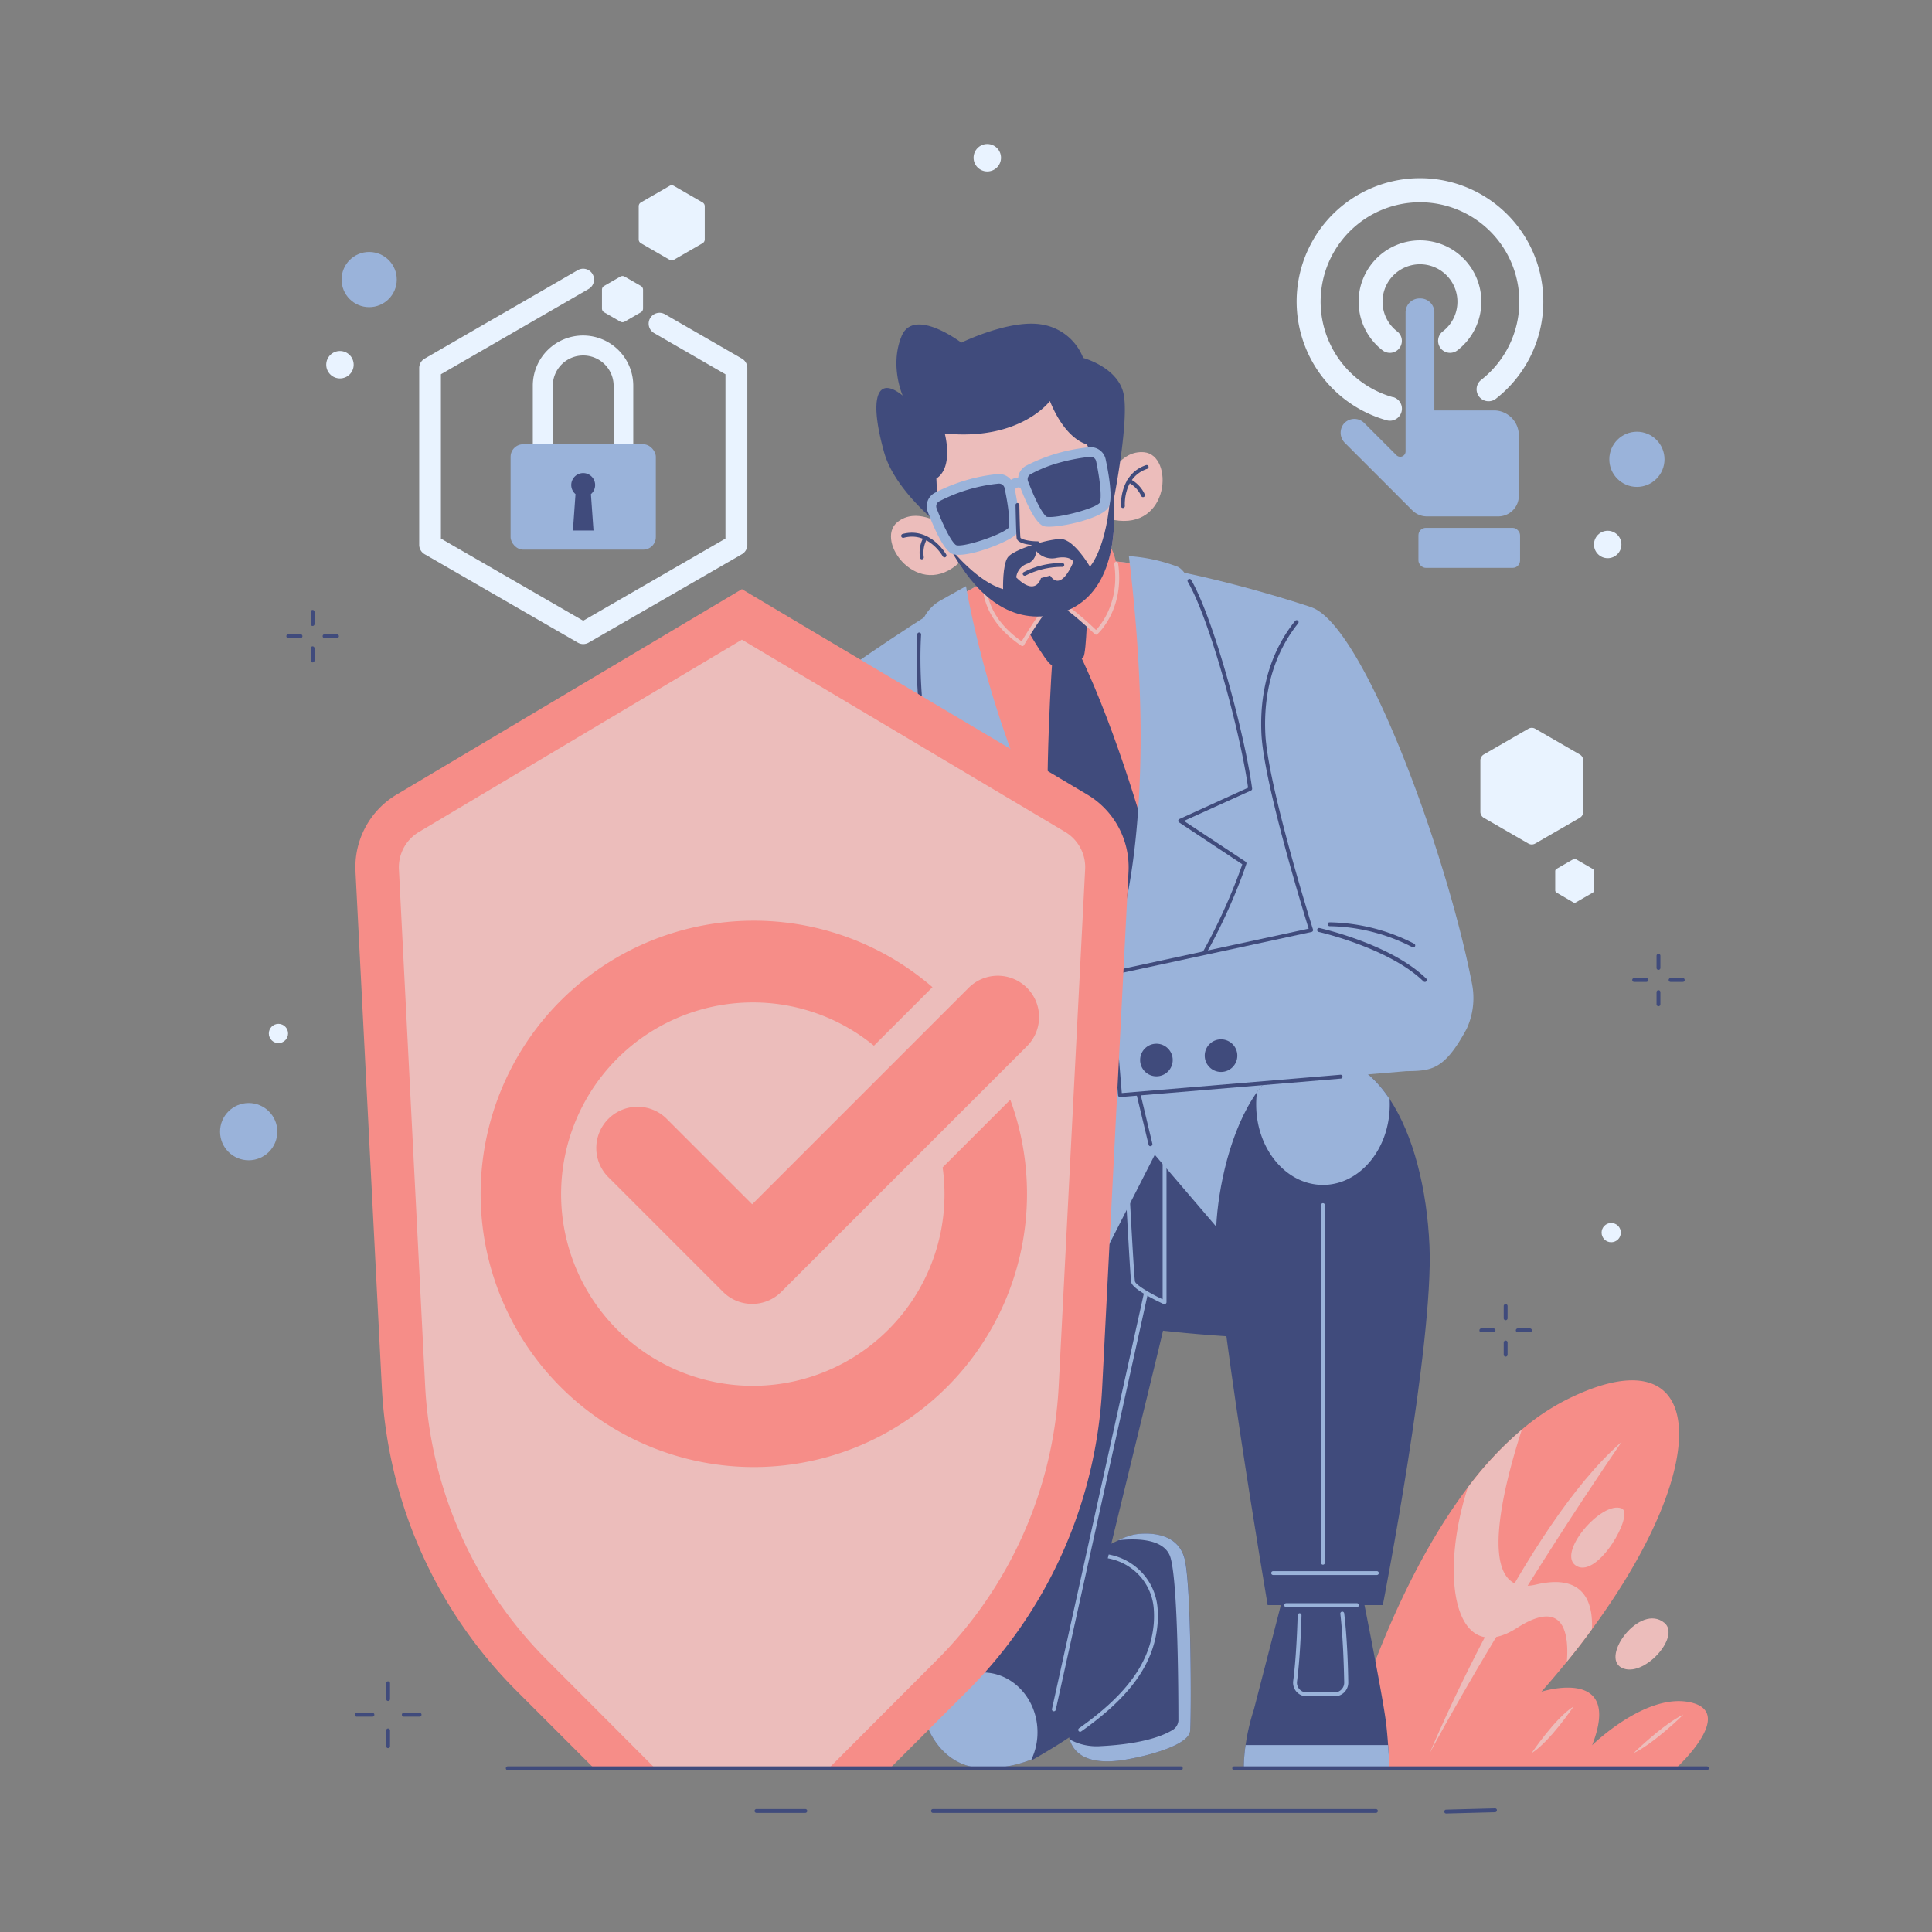 <svg id="PLANT" xmlns="http://www.w3.org/2000/svg" viewBox="0 0 500 500"><rect x="0" y="0" width="500" height="500" fill="#808080" stroke="none"/><defs><style>.cls-1{fill:#f68d88;}.cls-2{fill:#ecbdbb;}.cls-3{fill:#404b7c;}.cls-4{fill:#9ab3da;}.cls-5{fill:#e9f3ff;}</style></defs><title>Secure</title><path class="cls-1" d="M433.75,457.63H346.82s10.63-43,33-72.63a91.34,91.34,0,0,1,14-15,58.77,58.77,0,0,1,11.85-7.89c35.83-17.74,38.75,15.37,6.34,59.51q-3,4.15-6.5,8.42-3.12,3.84-6.59,7.77s21.17-6.74,13.12,13.86c0,0,14.05-13.86,25.66-11.05S433.75,457.63,433.75,457.63Z"/><path class="cls-2" d="M419.7,390.39c-5.23-2.18-17.23,11.93-11.61,14.94S423,391.77,419.7,390.39Z"/><path class="cls-2" d="M412,421.61q-3,4.15-6.5,8.42c0.53-6.63-.39-16.76-12.91-8.72-16,10.25-20.29-12.83-12.74-36.31a91.34,91.34,0,0,1,14-15c-4.64,14.27-12.47,43.83,3.7,40.08C410.08,407.14,412.28,414.85,412,421.61Z"/><path class="cls-2" d="M370,453.72s24.38-58.64,49.68-80.56C419.7,373.16,391.36,414,370,453.72Z"/><path class="cls-2" d="M396.37,453.72s6.13-9.14,10.87-12.08C407.24,441.63,401.15,450.72,396.37,453.72Z"/><path class="cls-2" d="M422.75,453.72s7.67-7.53,12.91-10C435.66,443.77,428,451.25,422.75,453.72Z"/><path class="cls-2" d="M430.75,420c-6.33-5.23-16.67,8.81-11.05,11.62S435.06,423.55,430.75,420Z"/><path class="cls-3" d="M308,448c-0.35,3.37-9.52,6.15-16.54,7.36-5.61,1-12.79.89-14.63-5.19a13.59,13.59,0,0,1-.28-5.78c1.57-11.76,13-11.55,13-11.55l-8-30s4.19-2.52,7.92-4.22a18.37,18.37,0,0,1,4.13-1.48c3.56-.58,11.24-0.63,13,6.29S308.33,444.59,308,448Z"/><path class="cls-4" d="M308,448c-0.35,3.37-9.52,6.15-16.54,7.36-5.61,1-12.79.89-14.63-5.19a14.51,14.51,0,0,0,8,1.73c9.18-.46,15.29-2.11,18.74-4.24a3.15,3.15,0,0,0,1.4-2.31c0-6.6-.09-35.15-2-42.09-1.35-5-8.52-5.19-13.53-4.65a18.37,18.37,0,0,1,4.13-1.48c3.56-.58,11.24-0.63,13,6.29S308.33,444.59,308,448Z"/><path class="cls-3" d="M281.57,402.79h0a14.93,14.93,0,0,1,17.57,13.61,25.62,25.62,0,0,1,0,3.71c-1,12.93-10.59,23.2-32,35.37Z"/><path class="cls-4" d="M279.55,448.18a0.5,0.5,0,0,1-.29-0.91c12.58-8.89,18.54-17.28,19.34-27.2a25.17,25.17,0,0,0,0-3.64,14.23,14.23,0,0,0-5.43-10.26,14.59,14.59,0,0,0-11.55-2.88,0.5,0.5,0,0,1-.18-1,15.59,15.59,0,0,1,12.34,3.08,15.23,15.23,0,0,1,5.81,11,26.19,26.19,0,0,1,0,3.78c-0.83,10.24-6.92,18.86-19.76,27.93A0.5,0.5,0,0,1,279.55,448.18Z"/><path class="cls-3" d="M296.61,292.87l3.65,51.43s40.19,4.78,53.4,0,23.88-53.15-2.81-58.45S296.61,292.87,296.61,292.87Z"/><path class="cls-3" d="M301.38,292.87v49.74c0,0.84-18.27,74.75-22.2,92.18-2.73,12.08-6,17.82-12.25,20.56a31.78,31.78,0,0,1-10.23,2.2c-8.78.73-14-4.49-16.55-10.31a23.24,23.24,0,0,1-2-9.08c0-7.59,3.37-137.43,3.37-137.43Z"/><path class="cls-4" d="M255.58,430.8h0a0.5,0.5,0,0,1-.46-0.54L265.2,306.6a0.51,0.51,0,0,1,.54-0.46,0.5,0.5,0,0,1,.46.54L256.07,430.34A0.5,0.5,0,0,1,255.58,430.8Z"/><path class="cls-4" d="M272.74,442.88h-0.11a0.5,0.5,0,0,1-.38-0.6l23.86-107.89a0.5,0.5,0,0,1,1,.22L273.23,442.49A0.5,0.5,0,0,1,272.74,442.88Z"/><path class="cls-4" d="M268.5,448.29a16.35,16.35,0,0,1-1.57,7.07,31.78,31.78,0,0,1-10.23,2.2c-8.78.73-14-4.49-16.55-10.31,0.48-8,6.63-14.42,14.16-14.42C262.15,432.83,268.5,439.75,268.5,448.29Z"/><path class="cls-4" d="M301.38,337.5a0.5,0.5,0,0,1-.21,0c-1.9-.88-8.13-3.9-8.43-5.71s-1.91-33-2-34.34a0.5,0.5,0,0,1,.47-0.52,0.47,0.47,0,0,1,.52.47c0.58,11.27,1.74,32.92,2,34.23,0.14,0.82,3.69,3,7.16,4.63V292.87a0.5,0.5,0,0,1,1,0V337A0.5,0.5,0,0,1,301.38,337.5Z"/><path class="cls-4" d="M359,305l-40.47,16.86-19.67-23-15.18,29.79-47.78-8.43,3.41-27.26L214.68,176.38s17.47-12.66,33.06-21.85c7.84-4.62,15.2-8.36,19.64-9.2,7.64-1.43,17.65-.76,27.75.8,21.85,3.38,44.19,11,44.19,11l4.5,119.72Z"/><path class="cls-3" d="M297.75,296.65a0.5,0.5,0,0,1-.49-0.38l-6.48-27.07a0.5,0.5,0,1,1,1-.23L298.23,296a0.5,0.5,0,0,1-.37.6h-0.12Z"/><path class="cls-1" d="M291,248.75c-26.41-22.09-40.74-82.74-43.25-94.22,7.84-4.62,15.2-8.36,19.64-9.2,7.64-1.43,17.65-.76,27.75.8C302.86,206.79,291,248.75,291,248.75Z"/><path class="cls-3" d="M272.37,170.2s-2.25,31.9-.84,53.54L290.07,249l7.31-29.79s-7.87-29.08-18-50C279.39,169.22,277.71,168.38,272.37,170.2Z"/><path class="cls-3" d="M264.08,159.52c-0.11.41,6.74,12.22,8,12.51s7.45-1,8.29-2,1.12-14.89,1.12-14.89S267.87,146,264.08,159.52Z"/><path class="cls-1" d="M264,136.13c-9.51,4.49-15,20,.56,30.56,0,0,6.21-10.51,8.17-11.07s10.94,8.12,10.94,8.12,6.89-6.18,5.2-17.85S271.59,132.54,264,136.13Z"/><path class="cls-2" d="M264.57,167.19a0.5,0.5,0,0,1-.28-0.09c-8.06-5.44-9.88-11.63-10-15.85a0.5,0.5,0,0,1,.49-0.51h0a0.5,0.5,0,0,1,.5.49c0.11,3.92,1.79,9.62,9.12,14.75,1.5-2.5,6.28-10.29,8.19-10.84s8.57,5.51,11.07,7.9c1.32-1.41,6.13-7.3,4.71-17.07a0.5,0.5,0,0,1,1-.14c1.71,11.79-5.07,18-5.36,18.29a0.5,0.5,0,0,1-.68,0c-4.21-4.08-9.39-8.3-10.45-8-1.22.35-5.35,6.55-7.88,10.85a0.5,0.5,0,0,1-.32.23h-0.11Z"/><path class="cls-4" d="M250,151.7s9.27,57.14,38.78,91.71c0,0,11.8-30.35,3.37-99.49a44,44,0,0,1,12.55,2.72c6.18,2.44,16.86,42,18.92,57.52l-18.17,8.24,16.67,11.05s-9.56,30-28.48,46.65c0,0-30.35-12.18-42-34.29l12.93-13.68-20-3s-8.09-30.26-6.64-55a10.78,10.78,0,0,1,5.45-8.72Z"/><path class="cls-3" d="M293.61,270.61a0.5,0.5,0,0,1-.19,0c-0.3-.12-30.66-12.5-42.22-34.52a0.5,0.5,0,0,1,.08-0.58l12.27-13-19.1-2.86a0.5,0.5,0,0,1-.41-0.37c-0.08-.3-8.09-30.62-6.66-55.12a0.5,0.5,0,1,1,1,.06c-1.34,23,5.7,51.19,6.54,54.49l19.72,2.95a0.5,0.5,0,0,1,.29.84l-12.68,13.42c10.91,20.36,38.17,32.32,41.26,33.62,17.35-15.45,26.83-42.44,28-45.86l-16.36-10.84a0.5,0.5,0,0,1,.07-0.87L323,203.86c-1.85-13.46-9.64-43-15.6-53.29a0.5,0.5,0,0,1,.87-0.5c6.07,10.52,14,40.67,15.78,54a0.5,0.5,0,0,1-.29.52l-17.35,7.87L322.36,223a0.5,0.5,0,0,1,.2.57c-0.1.3-9.81,30.3-28.62,46.87A0.5,0.5,0,0,1,293.61,270.61Z"/><path class="cls-3" d="M359.56,457.63H321.9a40.79,40.79,0,0,1,.46-6,54.64,54.64,0,0,1,2.16-9.27l8.06-31.19,19.48-1.12s5.42,26.8,6.56,35.16c0.27,2,.47,4.35.62,6.43C359.48,454.94,359.56,457.63,359.56,457.63Z"/><path class="cls-4" d="M345.35,439h-7.18a3.52,3.52,0,0,1-3.49-4c0.91-6.75,1.15-16.92,1.15-17a0.52,0.52,0,0,1,.51-0.49,0.5,0.5,0,0,1,.49.51c0,0.1-.25,10.32-1.16,17.13a2.52,2.52,0,0,0,2.5,2.85h7.18a2.52,2.52,0,0,0,2.53-2.56c-0.07-4-.3-11.71-1-17.79a0.5,0.5,0,0,1,1-.12c0.75,6.12,1,13.84,1.05,17.9A3.52,3.52,0,0,1,345.35,439Z"/><path class="cls-4" d="M359.56,457.63H321.9a40.79,40.79,0,0,1,.46-6h36.88C359.48,454.94,359.56,457.63,359.56,457.63Z"/><path class="cls-3" d="M357.87,415.4h-29.8s-14-82.62-13.31-98c0.47-9.77,3.57-25,10.56-34.78,4-5.61,9.27-9.43,16.06-9.43,7.57,0,13.66,4.31,18.24,11.21,6.22,9.34,9.68,23.43,10.33,38C371.08,347.68,357.87,415.4,357.87,415.4Z"/><path class="cls-4" d="M351.18,415.91H332.86a0.5,0.5,0,0,1,0-1h18.32A0.5,0.5,0,0,1,351.18,415.91Z"/><path class="cls-4" d="M342.38,404.94a0.5,0.5,0,0,1-.5-0.5V311.88a0.5,0.5,0,0,1,1,0v92.56A0.5,0.5,0,0,1,342.38,404.94Z"/><path class="cls-4" d="M356.33,407.61H329.49a0.5,0.5,0,0,1,0-1h26.84A0.5,0.5,0,1,1,356.33,407.61Z"/><path class="cls-4" d="M359.67,285.85c0,11.49-7.75,20.8-17.29,20.8s-17.28-9.31-17.28-20.8a23.26,23.26,0,0,1,.21-3.22c4-5.61,9.27-9.43,16.06-9.43,7.57,0,13.66,4.31,18.24,11.21C359.66,284.88,359.67,285.37,359.67,285.85Z"/><path class="cls-2" d="M288.55,254.75s-24.92.94-30.35,2.25-10.3,18.17-10.49,19.86,12.93,12,15.74,12.55,13.3-7.87,13.3-7.87a104,104,0,0,0,11.43.56c4.12-.19,13.68-12.18,13.68-12.18Z"/><path class="cls-4" d="M339.32,157.14c13.7,4.57,35.32,64.5,41.66,97.59a19,19,0,0,1-1.42,11.55h0c-5.84,10.79-9.14,10.83-15.64,10.94l-74.06,6.2-2.62-31.48,52.08-11.24s-11.78-37.48-12.37-51C326,167.25,339.32,157.14,339.32,157.14Z"/><path class="cls-3" d="M289.86,283.91a0.5,0.5,0,0,1-.5-0.46L286.74,252a0.5,0.5,0,0,1,.39-0.53l51.55-11.13c-1.42-4.59-11.68-38-12.23-50.57-0.63-14.32,4.4-23.72,8.73-29.08a0.5,0.5,0,1,1,.78.63c-4.22,5.23-9.12,14.4-8.5,28.41C328,203,339.68,240.17,339.8,240.55a0.5,0.5,0,0,1-.37.64l-51.65,11.15,2.54,30.54,56.6-4.74a0.51,0.51,0,0,1,.54.46,0.5,0.5,0,0,1-.46.54l-57.1,4.78h0Z"/><path class="cls-3" d="M368.74,254.12a0.5,0.5,0,0,1-.35-0.14c-8.79-8.6-26.93-12.76-27.11-12.8a0.5,0.5,0,1,1,.22-1c0.76,0.17,18.6,4.25,27.59,13.06A0.5,0.5,0,0,1,368.74,254.12Z"/><path class="cls-3" d="M365.74,245.18a0.5,0.5,0,0,1-.24-0.06,48.16,48.16,0,0,0-21.39-5.42,0.53,0.53,0,0,1-.51-0.49,0.5,0.5,0,0,1,.49-0.51A49.51,49.51,0,0,1,366,244.24,0.5,0.5,0,0,1,365.74,245.18Z"/><circle class="cls-3" cx="299.28" cy="274.33" r="4.22"/><circle class="cls-3" cx="316" cy="273.2" r="4.22"/><path class="cls-1" d="M292.06,225.54l-6.82,133.57a119.67,119.67,0,0,1-34.9,78.53l-20,20H153.72l-20-20a119.67,119.67,0,0,1-34.9-78.53L92,225.54a21.87,21.87,0,0,1,10.66-19.91L192,152.47l89.37,53.16A21.87,21.87,0,0,1,292.06,225.54Z"/><path class="cls-2" d="M280.83,225L274,358.53a108.2,108.2,0,0,1-31.62,71.16l-27.87,27.93h-45l-27.87-27.93a108.2,108.2,0,0,1-31.62-71.16L103.24,225a10.61,10.61,0,0,1,5.17-9.68L192,165.55l83.62,49.73A10.61,10.61,0,0,1,280.83,225Z"/><path class="cls-1" d="M261.46,284.61l-17.51,17.51a49.61,49.61,0,1,1-49.12-42.69,49.29,49.29,0,0,1,31.34,11.2l15.15-15.15A70.7,70.7,0,1,0,261.46,284.61Z"/><path class="cls-1" d="M194.66,337.45a10.65,10.65,0,0,1-7.55-3.13l-29.49-29.49a10.68,10.68,0,1,1,15.1-15.1l21.94,21.94,55.85-55.85a10.68,10.68,0,1,1,15.1,15.1l-63.4,63.4A10.65,10.65,0,0,1,194.66,337.45Z"/><path class="cls-2" d="M287,123.6s2.9-7.12,9.09-6.56c7.77,0.71,6.74,20.23-7.87,17.52Z"/><path class="cls-3" d="M290.61,131.47a0.5,0.5,0,0,1-.5-0.46c0-.08-0.51-8.28,6.48-10.63a0.5,0.5,0,0,1,.32.95c-6.24,2.1-5.82,9.3-5.8,9.61a0.5,0.5,0,0,1-.46.53h0Z"/><path class="cls-3" d="M295.81,128.66a0.5,0.5,0,0,1-.46-0.3,7.26,7.26,0,0,0-3.34-3.48,0.5,0.5,0,0,1,.4-0.92,8.21,8.21,0,0,1,3.86,4,0.5,0.5,0,0,1-.26.66A0.51,0.51,0,0,1,295.81,128.66Z"/><path class="cls-2" d="M243.46,135.57s-6.35-4.34-11.2-.46c-6.09,4.87,5.52,20.6,16.22,10.28Z"/><path class="cls-3" d="M244.48,144.24A0.5,0.5,0,0,1,244,144c-0.15-.27-3.76-6.52-10.13-4.82a0.5,0.5,0,0,1-.26-1c7.11-1.89,11.22,5.23,11.26,5.3A0.5,0.5,0,0,1,244.48,144.24Z"/><path class="cls-3" d="M238.59,144.76a0.5,0.5,0,0,1-.49-0.42,8.21,8.21,0,0,1,1-5.46,0.5,0.5,0,0,1,.84.54,7.32,7.32,0,0,0-.87,4.74,0.5,0.5,0,0,1-.41.58h-0.09Z"/><path class="cls-2" d="M272.81,158.58c-11.87,2.59-20.75-5.25-27.09-16.92a84.42,84.42,0,0,1-5.08-11.45c-6.33-17.42-5.1-33.32,13.06-37.24,17.56-3.79,29.51,6.18,33.16,25.44,0.58,3.11,1,6.18,1.28,9.15C289.44,143,285.76,155.76,272.81,158.58Z"/><path class="cls-3" d="M272.79,159.08c-11.87,2.59-20.73-5.74-27.07-17.41,0.83,0.91,7.27,8.91,13.88,10.79,0,0-.19-6.27,1.22-8.24s10.42-4.8,13.79-4.71,7.47,7.14,7.47,7.14,4.59-5,5.34-19.86c0,0,.27.27,0.72,0.78C289.44,143,285.74,156.25,272.79,159.08Z"/><path class="cls-2" d="M263,149.43a4.21,4.21,0,0,1,2.74-3.51,3.4,3.4,0,0,0,2.39-3.37,5.32,5.32,0,0,0,5.34,1.83c3.65-.63,4.32,1,4.32,1s-3.06,8-6,3.59l-2.39.63S268.15,154.54,263,149.43Z"/><path class="cls-3" d="M265.18,149a0.5,0.5,0,0,1-.25-0.93,21.25,21.25,0,0,1,10-2.36,0.5,0.5,0,0,1,0,1,20.65,20.65,0,0,0-9.49,2.23A0.5,0.5,0,0,1,265.18,149Z"/><path class="cls-3" d="M242.88,135.68s-11.34-8.9-14.05-18.55c-4.11-14.58-1.69-20,4.78-14.75,0,0-3.44-7.73-.28-15.39s15.46,1.69,15.46,1.69S261.43,82.5,269.72,84a13.82,13.82,0,0,1,10.61,8.64s8.78,2.32,10.4,9.06-2.47,27.46-2.47,27.46l-7-14.18s-5.41-1-9.55-11.19c0,0-7.61,10.37-27.21,8.4,0,0,2.39,8.69-2.17,11.66Z"/><path class="cls-4" d="M281.84,115.76a44.84,44.84,0,0,0-16.34,4.8,4,4,0,0,0-2,3.07,3.42,3.42,0,0,0-1.86.55,4,4,0,0,0-3.34-1.5A44.84,44.84,0,0,0,242,127.5h0a3.94,3.94,0,0,0-1.9,4.94c2.27,5.92,4.24,9.5,5.88,10.65,1.29,0.9,4.41.46,7.63-.49,3.78-1.11,7.7-2.92,9-4,0.63-.54,2.06-1.82.05-11.86a0.85,0.85,0,0,1,.62-0.55,0.83,0.83,0,0,1,.83.14c3.75,9.52,5.65,9.82,6.47,9.93,1.68,0.24,6-.37,9.73-1.49,3.22-.95,6.08-2.26,6.68-3.72,0.75-1.85.47-5.94-.84-12.14A3.94,3.94,0,0,0,281.84,115.76Z"/><path class="cls-3" d="M260.94,136.68c-2.29,2-12,5.11-13.55,4.37-0.89-.63-2.67-3.45-5-9.5a1.45,1.45,0,0,1,.7-1.82,42.27,42.27,0,0,1,15.37-4.57,1.48,1.48,0,0,1,1.53,1.17C261.5,133.47,261.25,136.25,260.94,136.68Z"/><path class="cls-3" d="M268.51,141.11h0c-1.57,0-5.24-.31-5.41-1.91-0.14-1.34-.27-8.2-0.28-8.5a0.5,0.5,0,0,1,.49-0.51h0a0.5,0.5,0,0,1,.5.49c0,0.07.13,7.11,0.27,8.41,0,0.41,2,1,4.44,1A0.5,0.5,0,0,1,268.51,141.11Z"/><path class="cls-3" d="M284.65,130.05c-0.87,1.46-10.77,4.13-13.72,3.71-0.54-.21-2.26-2.4-4.88-9.22a1.48,1.48,0,0,1,.66-1.81,34.25,34.25,0,0,1,6.93-2.84,48.63,48.63,0,0,1,8.46-1.66,1.45,1.45,0,0,1,1.58,1.15C285,125.73,285,129.06,284.65,130.05Z"/><path class="cls-4" d="M386.63,106.22H371.21V80.84a3.6,3.6,0,0,0-3.6-3.6h-0.25a3.6,3.6,0,0,0-3.6,3.6v36a1.38,1.38,0,0,1-1.37,1.37,1.4,1.4,0,0,1-1-.41l-8.33-8.33a3.61,3.61,0,0,0-5.27.18,3.72,3.72,0,0,0,.29,5l17.43,17.43a5.33,5.33,0,0,0,3.77,1.56h18.46a5.33,5.33,0,0,0,5.33-5.33V112.67A6.45,6.45,0,0,0,386.63,106.22Z"/><rect class="cls-4" x="367.09" y="136.61" width="26.3" height="10.35" rx="1.9" ry="1.9"/><path class="cls-5" d="M360.53,102.81a25.71,25.71,0,1,1,22.8-4.5,3.09,3.09,0,0,0,3.81,4.88,31.92,31.92,0,1,0-28.27,5.58,3.09,3.09,0,0,0,1.67-6h0Z"/><path class="cls-5" d="M377.16,90.68a15.88,15.88,0,1,0-19.34,0,3.09,3.09,0,0,0,3.77-4.91,9.69,9.69,0,1,1,11.8,0,3.09,3.09,0,1,0,3.77,4.91h0Z"/><path class="cls-5" d="M169.28,86.2l18.47,10.67v42.51l-36.82,21.26-36.82-21.26V96.86l38.22-22.07a2.81,2.81,0,0,0-2.81-4.87L109.9,92.81a2.81,2.81,0,0,0-1.41,2.43V141a2.81,2.81,0,0,0,1.41,2.43l39.63,22.88a2.81,2.81,0,0,0,2.81,0L192,143.43a2.81,2.81,0,0,0,1.41-2.43V95.24A2.81,2.81,0,0,0,192,92.81L172.09,81.33a2.81,2.81,0,1,0-2.81,4.87h0Z"/><path class="cls-5" d="M156.35,74l4.18-2.41a1.13,1.13,0,0,1,1.13,0L165.85,74a1.13,1.13,0,0,1,.57,1v4.83a1.13,1.13,0,0,1-.57,1l-4.18,2.41a1.13,1.13,0,0,1-1.13,0l-4.18-2.41a1.13,1.13,0,0,1-.57-1V75A1.13,1.13,0,0,1,156.35,74Z"/><path class="cls-5" d="M165.87,52.39l7.41-4.28a1.13,1.13,0,0,1,1.13,0l7.41,4.28a1.13,1.13,0,0,1,.57,1v8.56a1.13,1.13,0,0,1-.57,1l-7.41,4.28a1.13,1.13,0,0,1-1.13,0l-7.41-4.28a1.13,1.13,0,0,1-.57-1V53.38A1.13,1.13,0,0,1,165.87,52.39Z"/><path class="cls-5" d="M143.06,126.33V99.83A7.87,7.87,0,0,1,150.94,92h0a7.87,7.87,0,0,1,7.87,7.87v26.5h5.08V99.83a13,13,0,0,0-13-13h0a13,13,0,0,0-13,13v26.5h5.08Z"/><rect class="cls-4" x="132.14" y="114.98" width="37.59" height="27.26" rx="3.25" ry="3.25"/><path class="cls-3" d="M152.93,127.88l0.67,9.41h-5.33l0.67-9.42a3.06,3.06,0,0,1-1.1-2.35A3.09,3.09,0,1,1,152.93,127.88Z"/><circle class="cls-4" cx="95.54" cy="72.35" r="7.14"/><circle class="cls-5" cx="87.98" cy="94.39" r="3.55"/><circle class="cls-4" cx="423.63" cy="118.87" r="7.14"/><circle class="cls-5" cx="416.07" cy="140.91" r="3.55"/><circle class="cls-5" cx="255.51" cy="40.82" r="3.55"/><circle class="cls-4" cx="64.36" cy="292.87" r="7.41"/><circle class="cls-5" cx="72.06" cy="267.46" r="2.49"/><circle class="cls-5" cx="416.98" cy="319" r="2.49"/><path class="cls-3" d="M80.9,162a0.5,0.5,0,0,1-.5-0.5v-3.15a0.5,0.5,0,0,1,1,0v3.15A0.5,0.5,0,0,1,80.9,162Z"/><path class="cls-3" d="M87.2,165.14H84a0.5,0.5,0,0,1,0-1H87.2A0.5,0.5,0,0,1,87.2,165.14Z"/><path class="cls-3" d="M80.9,171.43a0.5,0.5,0,0,1-.5-0.5v-3.15a0.5,0.5,0,0,1,1,0v3.15A0.5,0.5,0,0,1,80.9,171.43Z"/><path class="cls-3" d="M77.77,165.14H74.61a0.5,0.5,0,0,1,0-1h3.15A0.5,0.5,0,0,1,77.77,165.14Z"/><path class="cls-3" d="M429.21,251a0.5,0.5,0,0,1-.5-0.5v-3.15a0.5,0.5,0,1,1,1,0v3.15A0.5,0.5,0,0,1,429.21,251Z"/><path class="cls-3" d="M435.5,254.12h-3.15a0.5,0.5,0,0,1,0-1h3.15A0.5,0.5,0,0,1,435.5,254.12Z"/><path class="cls-3" d="M429.21,260.41a0.5,0.5,0,0,1-.5-0.5v-3.15a0.5,0.5,0,0,1,1,0v3.15A0.5,0.5,0,0,1,429.21,260.41Z"/><path class="cls-3" d="M426.07,254.12h-3.15a0.5,0.5,0,0,1,0-1h3.15A0.5,0.5,0,0,1,426.07,254.12Z"/><path class="cls-3" d="M389.66,341.67a0.5,0.5,0,0,1-.5-0.5V338a0.5,0.5,0,0,1,1,0v3.15A0.5,0.5,0,0,1,389.66,341.67Z"/><path class="cls-3" d="M395.95,344.8h-3.15a0.5,0.5,0,0,1,0-1h3.15A0.5,0.5,0,0,1,395.95,344.8Z"/><path class="cls-3" d="M389.66,351.09a0.5,0.5,0,0,1-.5-0.5v-3.15a0.5,0.5,0,1,1,1,0v3.15A0.5,0.5,0,0,1,389.66,351.09Z"/><path class="cls-3" d="M386.52,344.8h-3.15a0.5,0.5,0,0,1,0-1h3.15A0.5,0.5,0,0,1,386.52,344.8Z"/><path class="cls-3" d="M100.44,440.21a0.5,0.5,0,0,1-.5-0.5v-4.08a0.5,0.5,0,1,1,1,0v4.08A0.5,0.5,0,0,1,100.44,440.21Z"/><path class="cls-3" d="M108.59,444.27H104.5a0.5,0.5,0,1,1,0-1h4.08A0.5,0.5,0,0,1,108.59,444.27Z"/><path class="cls-3" d="M100.44,452.41a0.5,0.5,0,0,1-.5-0.5v-4.08a0.5,0.5,0,1,1,1,0v4.08A0.5,0.5,0,0,1,100.44,452.41Z"/><path class="cls-3" d="M96.38,444.27H92.3a0.5,0.5,0,1,1,0-1h4.08A0.5,0.5,0,1,1,96.38,444.27Z"/><path class="cls-5" d="M384,195.26l11.54-6.66a1.77,1.77,0,0,1,1.77,0l11.54,6.66a1.77,1.77,0,0,1,.88,1.53v13.33a1.77,1.77,0,0,1-.88,1.53l-11.54,6.66a1.77,1.77,0,0,1-1.77,0L384,211.65a1.77,1.77,0,0,1-.88-1.53V196.79A1.77,1.77,0,0,1,384,195.26Z"/><path class="cls-5" d="M402.82,224.87l4.35-2.51a0.67,0.67,0,0,1,.67,0l4.35,2.51a0.67,0.67,0,0,1,.33.58v5a0.67,0.67,0,0,1-.33.58l-4.35,2.51a0.67,0.67,0,0,1-.67,0L402.82,231a0.67,0.67,0,0,1-.33-0.58v-5A0.67,0.67,0,0,1,402.82,224.87Z"/><path class="cls-3" d="M305.6,458.13H131.41a0.5,0.5,0,0,1,0-1H305.6A0.5,0.5,0,0,1,305.6,458.13Z"/><path class="cls-3" d="M441.74,458.13H319.41a0.5,0.5,0,0,1,0-1H441.74A0.5,0.5,0,0,1,441.74,458.13Z"/><path class="cls-3" d="M356.08,469.17H241.46a0.5,0.5,0,1,1,0-1H356.08A0.5,0.5,0,1,1,356.08,469.17Z"/><path class="cls-3" d="M208.41,469.17H195.78a0.5,0.5,0,1,1,0-1h12.63A0.5,0.5,0,0,1,208.41,469.17Z"/><path class="cls-3" d="M374.27,469.33a0.5,0.5,0,0,1,0-1l12.62-.33a0.48,0.48,0,0,1,.51.49,0.5,0.5,0,0,1-.49.51l-12.62.33h0Z"/></svg>